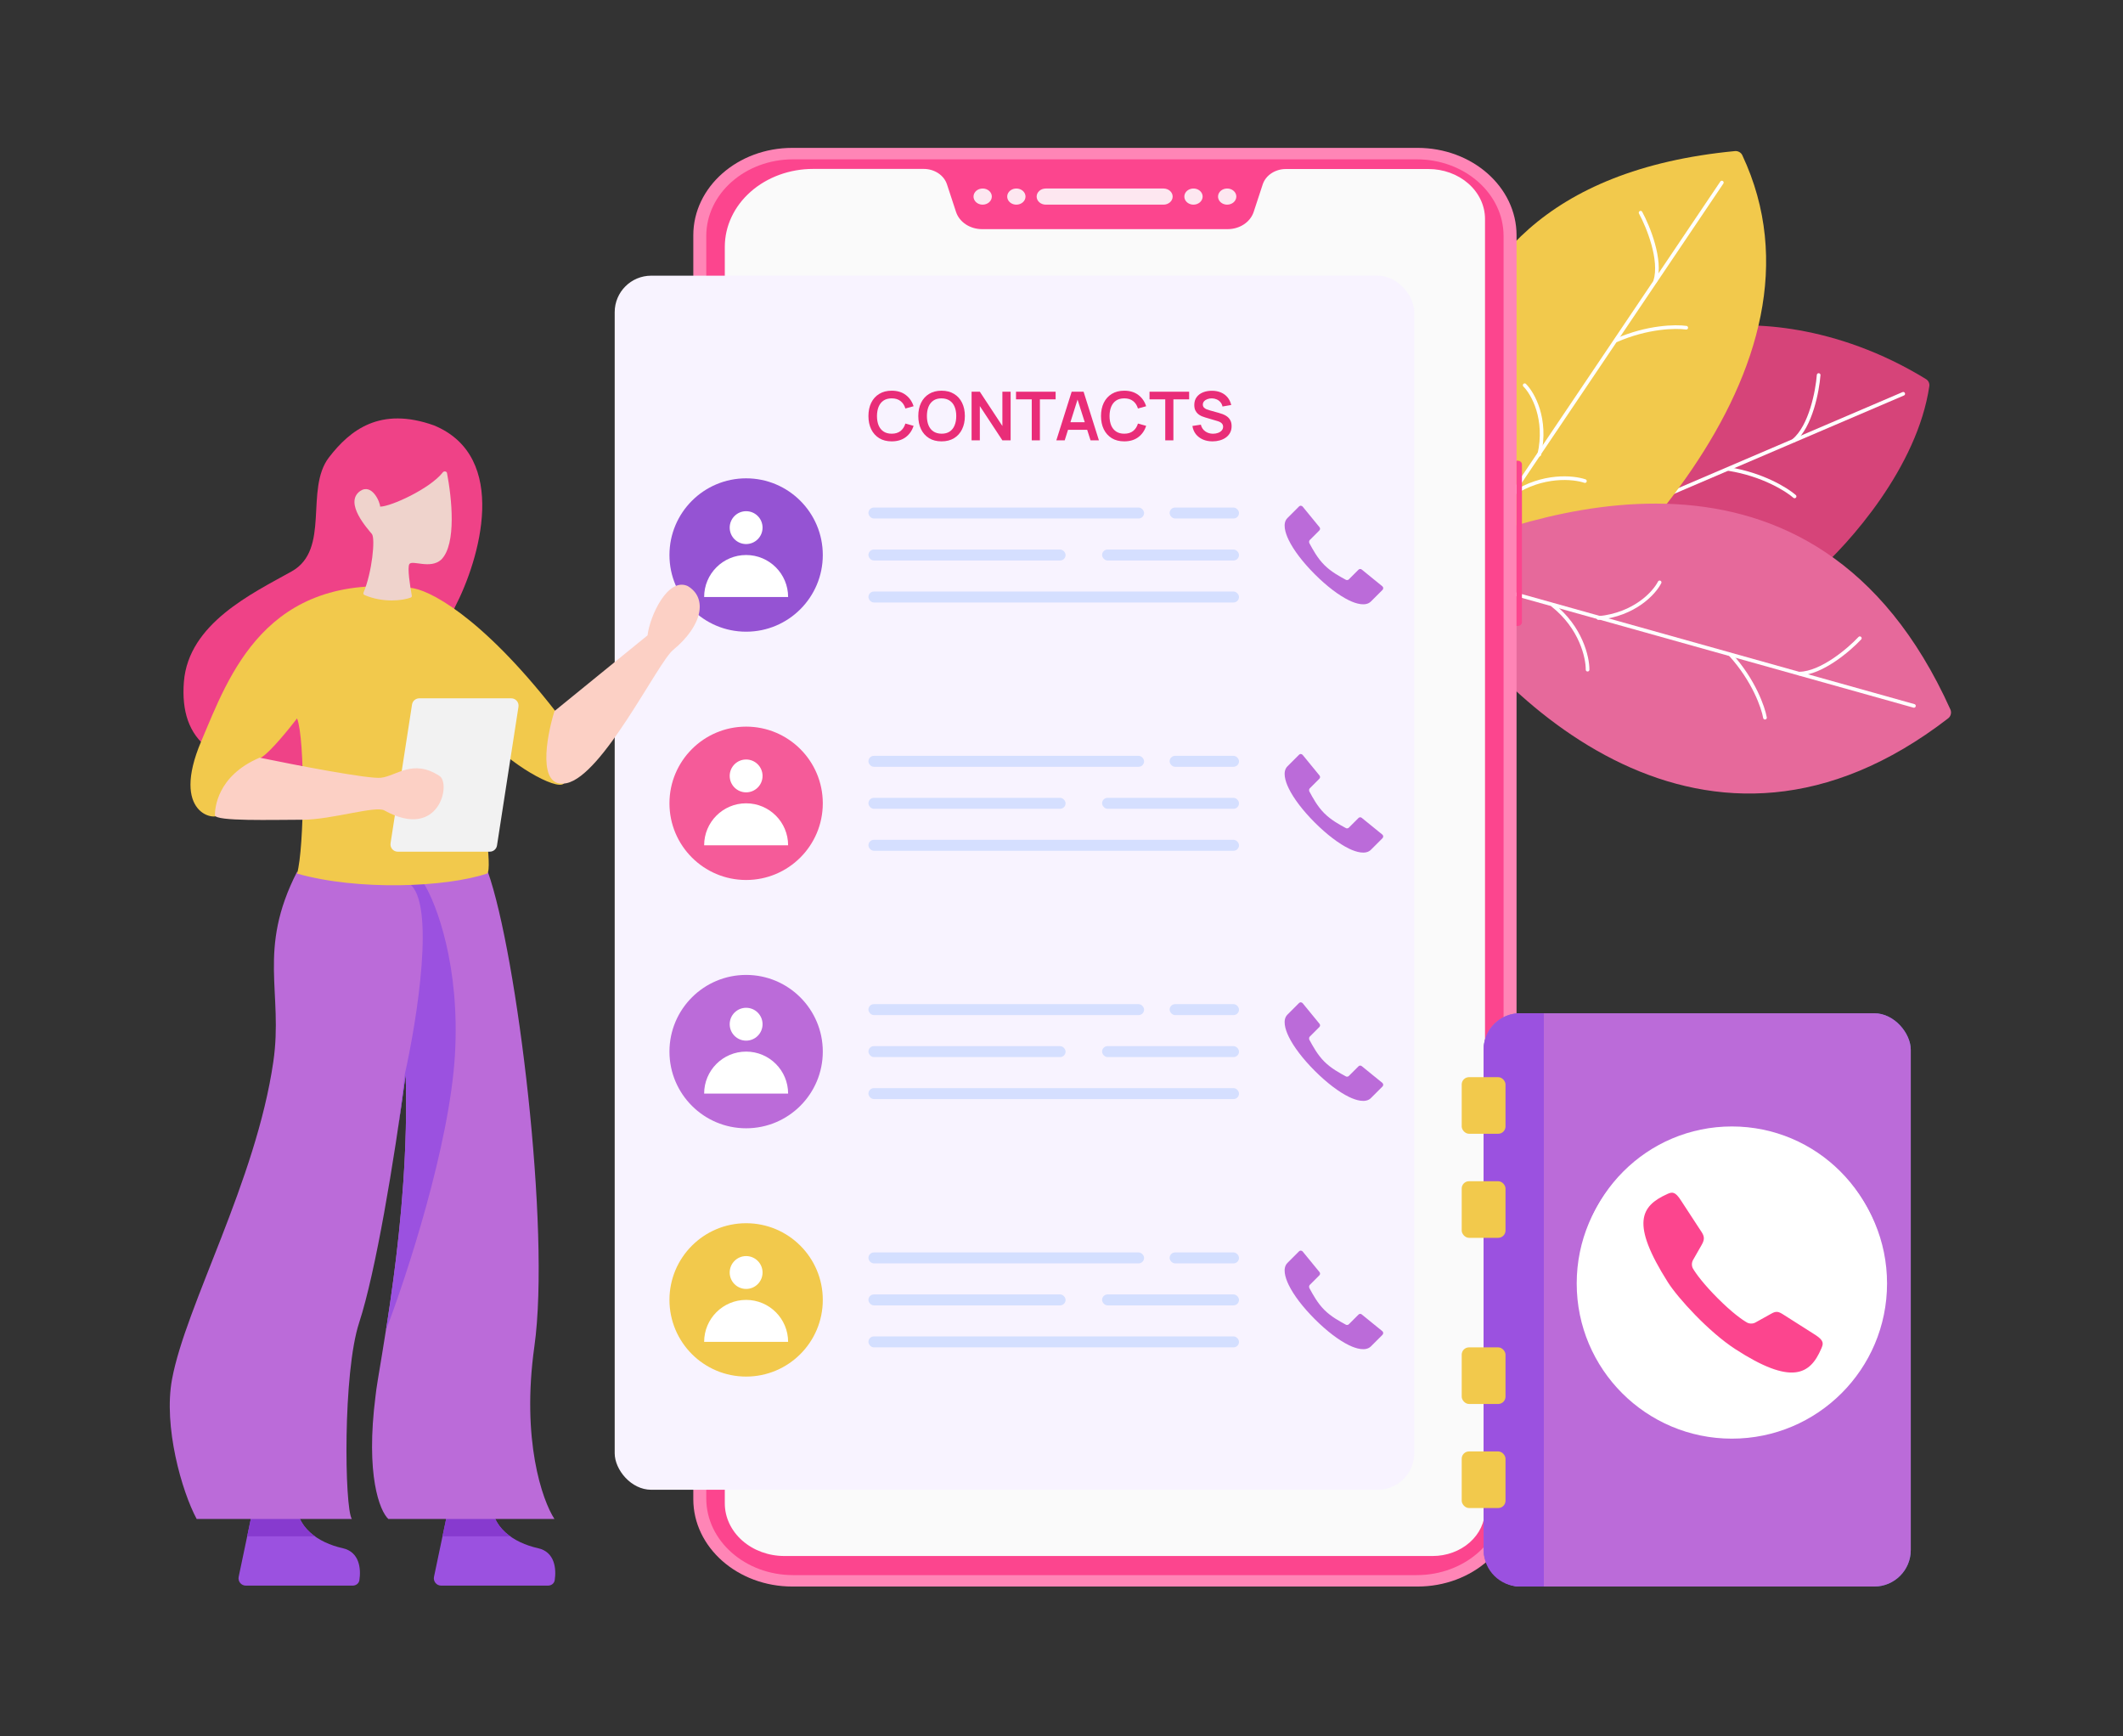 ﻿<?xml version="1.0" encoding="utf-8"?>
<svg width="1163" height="951" viewBox="0 0 1163 951" fill="none" xmlns="http://www.w3.org/2000/svg">
  <rect x="0" y="0" width="1163" height="951" fill="#333333" stroke="none"/>
  <rect width="1163" height="951" fill="transparent" />
  <path d="M1055.08 207.655C1005.43 177.162 957.987 176.094 938.504 179.649C937.375 179.855 936.415 180.574 935.855 181.576L880.249 281.007C878.975 283.285 880.188 286.153 882.71 286.825L990.219 315.463C991.483 315.799 992.824 315.508 993.81 314.648C1013.29 297.648 1050.38 255.764 1056.9 211.507C1057.13 209.978 1056.39 208.464 1055.08 207.655Z" fill="#D64479" />
  <path d="M1042.61 215.699L833.648 305.13" stroke="white" stroke-width="2" stroke-linecap="round" />
  <path d="M996.273 205.414C995.613 214.115 991.964 233.464 982.646 241.255" stroke="white" stroke-width="2" stroke-linecap="round" />
  <path d="M891.659 250.339C892.997 256.561 892.091 272.523 877.76 286.6" stroke="white" stroke-width="2" stroke-linecap="round" />
  <path d="M983.09 271.899C978.782 268.124 965.524 259.837 946.952 256.889" stroke="white" stroke-width="2" stroke-linecap="round" />
  <path d="M890.892 312.345C886.748 307.088 873.55 296.619 853.914 296.792" stroke="white" stroke-width="2" stroke-linecap="round" />
  <path d="M950.428 82.756C740.717 102.759 794.736 300.529 794.736 307L790.227 380.49C790.025 383.785 793.641 385.9 796.363 384.033C878.757 327.505 1009.3 201.624 954.439 84.995C953.738 83.504 952.069 82.599 950.428 82.756Z" fill="#F2C94C" />
  <path d="M943.236 100L816.236 288.5" stroke="white" stroke-width="2" stroke-linecap="round" />
  <path d="M898.736 116.5C902.903 124.167 910.336 142.4 906.736 154" stroke="white" stroke-width="2" stroke-linecap="round" />
  <path d="M835.236 211C839.736 215.5 847.636 229.4 843.236 249" stroke="white" stroke-width="2" stroke-linecap="round" />
  <path d="M923.736 179.5C918.069 178.667 902.436 178.9 885.236 186.5" stroke="white" stroke-width="2" stroke-linecap="round" />
  <path d="M868.236 263.5C861.903 261.333 845.136 259.7 828.736 270.5" stroke="white" stroke-width="2" stroke-linecap="round" />
  <path d="M1067.25 393.442C935.028 495.465 820.03 384.698 776.473 312.768C775.245 310.739 776.058 308.176 778.227 307.215C837.734 280.859 994.126 223.562 1068.45 388.609C1069.2 390.267 1068.69 392.331 1067.25 393.442Z" fill="#E6699B" />
  <path d="M1048.47 386.636L829.616 325.297" stroke="white" stroke-width="2" stroke-linecap="round" />
  <path d="M1018.83 349.574C1012.86 355.939 997.884 368.725 985.74 368.952" stroke="white" stroke-width="2" stroke-linecap="round" />
  <path d="M909.161 318.983C906.303 324.669 895.589 336.537 875.599 338.518" stroke="white" stroke-width="2" stroke-linecap="round" />
  <path d="M966.873 393.103C965.884 387.462 960.75 372.693 948.131 358.753" stroke="white" stroke-width="2" stroke-linecap="round" />
  <path d="M869.689 366.808C869.756 360.114 866.038 343.684 850.632 331.508" stroke="white" stroke-width="2" stroke-linecap="round" />
  <path d="M776.528 81H434.051C404.088 81 379.798 102.433 379.798 128.872V821.128C379.798 847.567 404.088 869 434.051 869H776.528C806.491 869 830.781 847.567 830.781 821.128V128.872C830.781 102.433 806.491 81 776.528 81Z" fill="#FF85B6" />
  <path d="M823.673 820.75V129.269C823.673 106.075 802.364 87.272 776.079 87.272L434.501 87.272C408.215 87.272 386.906 106.075 386.906 129.269L386.906 820.75C386.906 843.944 408.215 862.747 434.501 862.747H776.079C802.364 862.747 823.673 843.944 823.673 820.75Z" fill="#FC458E" />
  <path d="M572.896 112.096C571.567 112.096 570.293 111.63 569.353 110.801C568.414 109.972 567.886 108.848 567.886 107.675C567.886 106.503 568.414 105.378 569.353 104.549C570.293 103.72 571.567 103.255 572.896 103.255H637.383C638.712 103.255 639.987 103.72 640.926 104.549C641.866 105.378 642.393 106.503 642.393 107.675C642.393 108.848 641.866 109.972 640.926 110.801C639.987 111.63 638.712 112.096 637.383 112.096H572.896Z" fill="#FDE7F0" />
  <path d="M538.319 112.096C537.328 112.096 536.359 111.837 535.535 111.351C534.711 110.865 534.069 110.175 533.69 109.367C533.311 108.559 533.212 107.67 533.405 106.813C533.598 105.955 534.075 105.168 534.776 104.549C535.477 103.931 536.369 103.51 537.341 103.34C538.313 103.169 539.32 103.257 540.236 103.591C541.151 103.926 541.934 104.492 542.484 105.219C543.035 105.946 543.329 106.801 543.329 107.675C543.323 108.846 542.793 109.968 541.855 110.796C540.917 111.624 539.646 112.091 538.319 112.096Z" fill="#FDE7F0" />
  <path d="M556.774 112.096C555.783 112.096 554.815 111.837 553.991 111.351C553.167 110.865 552.525 110.175 552.146 109.367C551.766 108.559 551.667 107.67 551.86 106.813C552.054 105.955 552.531 105.168 553.232 104.549C553.932 103.931 554.825 103.51 555.797 103.34C556.769 103.169 557.776 103.257 558.691 103.591C559.607 103.926 560.389 104.492 560.94 105.219C561.49 105.946 561.784 106.801 561.784 107.675C561.784 108.848 561.256 109.972 560.317 110.801C559.377 111.63 558.103 112.096 556.774 112.096Z" fill="#FDE7F0" />
  <path d="M672.261 112.096C671.27 112.096 670.301 111.837 669.477 111.351C668.653 110.865 668.011 110.175 667.632 109.367C667.253 108.559 667.154 107.67 667.347 106.813C667.54 105.955 668.017 105.168 668.718 104.549C669.419 103.931 670.311 103.51 671.283 103.34C672.255 103.169 673.262 103.257 674.178 103.591C675.093 103.926 675.876 104.492 676.426 105.219C676.977 105.946 677.271 106.801 677.271 107.675C677.265 108.846 676.735 109.968 675.797 110.796C674.859 111.624 673.588 112.091 672.261 112.096Z" fill="#FDE7F0" />
  <path d="M653.805 112.096C652.814 112.096 651.846 111.837 651.022 111.351C650.198 110.865 649.556 110.175 649.176 109.367C648.797 108.559 648.698 107.67 648.891 106.813C649.085 105.955 649.562 105.168 650.263 104.549C650.963 103.931 651.856 103.51 652.828 103.34C653.8 103.169 654.807 103.257 655.722 103.591C656.638 103.926 657.42 104.492 657.971 105.219C658.521 105.946 658.815 106.801 658.815 107.675C658.809 108.846 658.28 109.968 657.341 110.796C656.403 111.624 655.132 112.091 653.805 112.096Z" fill="#FDE7F0" />
  <path d="M782.523 92.581H704.44C701.583 92.576 698.801 93.39 696.512 94.899C694.223 96.408 692.55 98.531 691.744 100.95L686.777 116.063C685.882 118.786 684.01 121.178 681.443 122.881C678.876 124.585 675.751 125.507 672.539 125.509H537.955C534.742 125.507 531.618 124.585 529.051 122.881C526.483 121.178 524.611 118.786 523.717 116.063L518.75 100.95C517.948 98.52 516.275 96.386 513.982 94.867C511.689 93.347 508.9 92.525 506.032 92.524H445.398C439.05 92.524 432.763 93.627 426.898 95.771C421.033 97.915 415.703 101.057 411.214 105.018C406.725 108.979 403.164 113.682 400.734 118.857C398.305 124.033 397.054 129.58 397.054 135.182V823.452C397.054 831.098 400.497 838.43 406.624 843.837C412.751 849.243 421.061 852.281 429.726 852.281H784.814C792.423 852.281 799.72 849.614 805.1 844.866C810.481 840.119 813.504 833.679 813.504 826.965V119.842C813.481 112.605 810.207 105.671 804.399 100.561C798.592 95.45 790.725 92.581 782.523 92.581Z" fill="#FAFAFA" />
  <path d="M831.445 342.842H830.781V252.349H831.445C832.053 252.349 832.635 252.562 833.065 252.942C833.495 253.321 833.736 253.835 833.736 254.371V340.82C833.736 341.356 833.495 341.871 833.065 342.25C832.635 342.629 832.053 342.842 831.445 342.842Z" fill="#FC458E" />
  <path d="M379.027 308.081H379.819V365.418H379.027C378.423 365.418 377.844 365.207 377.415 364.832C376.986 364.457 376.742 363.948 376.736 363.415V310.102C376.736 309.566 376.977 309.052 377.407 308.673C377.837 308.294 378.419 308.081 379.027 308.081Z" fill="#7562E9" />
  <path d="M379.027 233.174H379.819V290.511H379.027C378.423 290.511 377.844 290.301 377.415 289.926C376.986 289.551 376.742 289.041 376.736 288.509V235.196C376.736 234.66 376.977 234.145 377.407 233.766C377.837 233.387 378.419 233.174 379.027 233.174Z" fill="#7562E9" />
  <path d="M379.177 176.952H379.798V203.608H379.177C378.659 203.604 378.163 203.426 377.789 203.11C377.415 202.794 377.192 202.364 377.164 201.908V178.728C377.17 178.258 377.384 177.81 377.76 177.478C378.136 177.146 378.645 176.957 379.177 176.952Z" fill="#7562E9" />
  <rect x="336.736" y="151" width="438" height="665" rx="20" fill="#F8F3FF" />
  <circle cx="408.736" cy="304" r="42" fill="#9553D3" />
  <path d="M431.736 327H385.736C385.736 314.297 396.034 304 408.736 304C421.439 304 431.736 314.297 431.736 327Z" fill="white" />
  <circle cx="408.736" cy="289" r="9" fill="white" />
  <rect x="475.736" y="278" width="151" height="6" rx="3" fill="#D5DFFF" />
  <rect x="475.736" y="301" width="108" height="6" rx="3" fill="#D5DFFF" />
  <rect x="603.736" y="301" width="75" height="6" rx="3" fill="#D5DFFF" />
  <rect x="640.736" y="278" width="38" height="6" rx="3" fill="#D5DFFF" />
  <rect x="475.736" y="324" width="203" height="6" rx="3" fill="#D5DFFF" />
  <path d="M705.281 283.741L711.615 277.409C711.879 277.145 712.275 276.947 712.605 277.013C713.001 277.013 713.331 277.211 713.595 277.475L722.832 288.754C723.294 289.281 723.228 290.073 722.766 290.535L717.488 295.812L717.422 295.878C717.422 295.943 717.356 295.943 717.356 296.009C717.356 296.075 717.29 296.075 717.29 296.141C717.29 296.141 717.224 296.207 717.224 296.273C717.224 296.339 717.224 296.339 717.158 296.405V297.197C717.158 297.263 717.158 297.263 717.224 297.329C717.224 297.395 717.29 297.395 717.29 297.461V297.527C719.269 301.154 721.71 305.706 725.471 309.465C729.232 313.225 733.785 315.666 737.414 317.645H737.48C737.546 317.645 737.612 317.71 737.678 317.71H738.008C738.14 317.71 738.206 317.71 738.338 317.645H738.404C738.47 317.645 738.536 317.579 738.602 317.579C738.602 317.579 738.668 317.579 738.668 317.513C738.734 317.447 738.865 317.381 738.931 317.315L744.21 312.038C744.672 311.576 745.464 311.51 745.991 311.972L757.274 321.14C757.538 321.404 757.736 321.734 757.736 322.13C757.736 322.526 757.604 322.855 757.34 323.119L751.006 329.451C748.169 332.288 742.89 330.705 739.063 328.858C733.455 326.153 726.791 321.074 720.259 314.544C713.727 308.014 708.646 301.352 705.941 295.746C704.027 291.788 702.444 286.577 705.281 283.741Z" fill="#BB6BD9" />
  <circle cx="408.736" cy="440" r="42" fill="#F55B99" />
  <path d="M431.736 463H385.736C385.736 450.297 396.034 440 408.736 440C421.439 440 431.736 450.297 431.736 463Z" fill="white" />
  <circle cx="408.736" cy="425" r="9" fill="white" />
  <rect x="475.736" y="414" width="151" height="6" rx="3" fill="#D5DFFF" />
  <rect x="475.736" y="437" width="108" height="6" rx="3" fill="#D5DFFF" />
  <rect x="603.736" y="437" width="75" height="6" rx="3" fill="#D5DFFF" />
  <rect x="640.736" y="414" width="38" height="6" rx="3" fill="#D5DFFF" />
  <rect x="475.736" y="460" width="203" height="6" rx="3" fill="#D5DFFF" />
  <path d="M705.281 419.741L711.615 413.409C711.879 413.145 712.275 412.947 712.605 413.013C713.001 413.013 713.331 413.211 713.595 413.475L722.832 424.754C723.294 425.281 723.228 426.073 722.766 426.535L717.488 431.812L717.422 431.878C717.422 431.943 717.356 431.943 717.356 432.009C717.356 432.075 717.29 432.075 717.29 432.141C717.29 432.141 717.224 432.207 717.224 432.273C717.224 432.339 717.224 432.339 717.158 432.405V433.197C717.158 433.263 717.158 433.263 717.224 433.329C717.224 433.395 717.29 433.395 717.29 433.461V433.527C719.269 437.154 721.71 441.706 725.471 445.465C729.232 449.225 733.785 451.666 737.414 453.645H737.48C737.546 453.645 737.612 453.71 737.678 453.71H738.008C738.14 453.71 738.206 453.71 738.338 453.645H738.404C738.47 453.645 738.536 453.579 738.602 453.579C738.602 453.579 738.668 453.579 738.668 453.513C738.734 453.447 738.865 453.381 738.931 453.315L744.21 448.038C744.672 447.576 745.464 447.51 745.991 447.972L757.274 457.14C757.538 457.404 757.736 457.734 757.736 458.13C757.736 458.526 757.604 458.855 757.34 459.119L751.006 465.451C748.169 468.288 742.89 466.705 739.063 464.858C733.455 462.153 726.791 457.074 720.259 450.544C713.727 444.014 708.646 437.352 705.941 431.746C704.027 427.788 702.444 422.577 705.281 419.741Z" fill="#BB6BD9" />
  <circle cx="408.736" cy="576" r="42" fill="#BB6BD9" />
  <path d="M431.736 599H385.736C385.736 586.297 396.034 576 408.736 576C421.439 576 431.736 586.297 431.736 599Z" fill="white" />
  <circle cx="408.736" cy="561" r="9" fill="white" />
  <rect x="475.736" y="550" width="151" height="6" rx="3" fill="#D5DFFF" />
  <rect x="475.736" y="573" width="108" height="6" rx="3" fill="#D5DFFF" />
  <rect x="603.736" y="573" width="75" height="6" rx="3" fill="#D5DFFF" />
  <rect x="640.736" y="550" width="38" height="6" rx="3" fill="#D5DFFF" />
  <rect x="475.736" y="596" width="203" height="6" rx="3" fill="#D5DFFF" />
  <path d="M705.281 555.741L711.615 549.409C711.879 549.145 712.275 548.947 712.605 549.013C713.001 549.013 713.331 549.211 713.595 549.475L722.832 560.754C723.294 561.281 723.228 562.073 722.766 562.535L717.488 567.812L717.422 567.878C717.422 567.943 717.356 567.943 717.356 568.009C717.356 568.075 717.29 568.075 717.29 568.141C717.29 568.141 717.224 568.207 717.224 568.273C717.224 568.339 717.224 568.339 717.158 568.405V569.197C717.158 569.263 717.158 569.263 717.224 569.329C717.224 569.395 717.29 569.395 717.29 569.461V569.527C719.269 573.154 721.71 577.706 725.471 581.465C729.232 585.225 733.785 587.666 737.414 589.645H737.48C737.546 589.645 737.612 589.71 737.678 589.71H738.008C738.14 589.71 738.206 589.71 738.338 589.645H738.404C738.47 589.645 738.536 589.579 738.602 589.579C738.602 589.579 738.668 589.579 738.668 589.513C738.734 589.447 738.865 589.381 738.931 589.315L744.21 584.038C744.672 583.576 745.464 583.51 745.991 583.972L757.274 593.14C757.538 593.404 757.736 593.734 757.736 594.13C757.736 594.526 757.604 594.855 757.34 595.119L751.006 601.451C748.169 604.288 742.89 602.705 739.063 600.858C733.455 598.153 726.791 593.074 720.259 586.544C713.727 580.014 708.646 573.352 705.941 567.746C704.027 563.788 702.444 558.577 705.281 555.741Z" fill="#BB6BD9" />
  <circle cx="408.736" cy="712" r="42" fill="#F2C94C" />
  <path d="M431.736 735H385.736C385.736 722.297 396.034 712 408.736 712C421.439 712 431.736 722.297 431.736 735Z" fill="white" />
  <circle cx="408.736" cy="697" r="9" fill="white" />
  <rect x="475.736" y="686" width="151" height="6" rx="3" fill="#D4DFFF" />
  <rect x="475.736" y="709" width="108" height="6" rx="3" fill="#D4DFFF" />
  <rect x="603.736" y="709" width="75" height="6" rx="3" fill="#D4DFFF" />
  <rect x="640.736" y="686" width="38" height="6" rx="3" fill="#D4DFFF" />
  <rect x="475.736" y="732" width="203" height="6" rx="3" fill="#D4DFFF" />
  <path d="M705.281 691.741L711.615 685.409C711.879 685.145 712.275 684.947 712.605 685.013C713.001 685.013 713.331 685.211 713.595 685.475L722.832 696.754C723.294 697.281 723.228 698.073 722.766 698.535L717.488 703.812L717.422 703.878C717.422 703.943 717.356 703.943 717.356 704.009C717.356 704.075 717.29 704.075 717.29 704.141C717.29 704.141 717.224 704.207 717.224 704.273C717.224 704.339 717.224 704.339 717.158 704.405V705.197C717.158 705.263 717.158 705.263 717.224 705.329C717.224 705.395 717.29 705.395 717.29 705.461V705.527C719.269 709.154 721.71 713.706 725.471 717.465C729.232 721.225 733.785 723.666 737.414 725.645H737.48C737.546 725.645 737.612 725.71 737.678 725.71H738.008C738.14 725.71 738.206 725.71 738.338 725.645H738.404C738.47 725.645 738.536 725.579 738.602 725.579C738.602 725.579 738.668 725.579 738.668 725.513C738.734 725.447 738.865 725.381 738.931 725.315L744.21 720.038C744.672 719.576 745.464 719.51 745.991 719.972L757.274 729.14C757.538 729.404 757.736 729.734 757.736 730.13C757.736 730.526 757.604 730.855 757.34 731.119L751.006 737.451C748.169 740.288 742.89 738.705 739.063 736.858C733.455 734.153 726.791 729.074 720.259 722.544C713.727 716.014 708.646 709.352 705.941 703.746C704.027 699.788 702.444 694.577 705.281 691.741Z" fill="#BB6BD9" />
  <path d="M488.483 241.75C485.819 241.75 483.537 241.17 481.638 240.011C479.738 238.839 478.277 237.211 477.253 235.127C476.242 233.043 475.736 230.625 475.736 227.875C475.736 225.125 476.242 222.707 477.253 220.623C478.277 218.539 479.738 216.917 481.638 215.757C483.537 214.586 485.819 214 488.483 214C491.554 214 494.113 214.771 496.16 216.312C498.207 217.842 499.644 219.908 500.471 222.51L495.975 223.75C495.457 222.011 494.575 220.654 493.33 219.679C492.084 218.693 490.468 218.2 488.483 218.2C486.694 218.2 485.202 218.6 484.006 219.402C482.822 220.204 481.927 221.332 481.323 222.787C480.731 224.23 480.429 225.926 480.417 227.875C480.417 229.824 480.713 231.526 481.305 232.981C481.909 234.424 482.809 235.546 484.006 236.348C485.202 237.15 486.694 237.55 488.483 237.55C490.468 237.55 492.084 237.057 493.33 236.07C494.575 235.084 495.457 233.727 495.975 232L500.471 233.24C499.644 235.842 498.207 237.914 496.16 239.456C494.113 240.985 491.554 241.75 488.483 241.75Z" fill="#E92D78" />
  <path d="M515.799 241.75C513.135 241.75 510.853 241.17 508.954 240.011C507.055 238.839 505.593 237.211 504.569 235.127C503.558 233.043 503.052 230.625 503.052 227.875C503.052 225.125 503.558 222.707 504.569 220.623C505.593 218.539 507.055 216.917 508.954 215.757C510.853 214.586 513.135 214 515.799 214C518.463 214 520.745 214.586 522.644 215.757C524.556 216.917 526.017 218.539 527.028 220.623C528.052 222.707 528.564 225.125 528.564 227.875C528.564 230.625 528.052 233.043 527.028 235.127C526.017 237.211 524.556 238.839 522.644 240.011C520.745 241.17 518.463 241.75 515.799 241.75ZM515.799 237.55C517.587 237.563 519.073 237.168 520.257 236.367C521.454 235.565 522.348 234.436 522.94 232.981C523.544 231.526 523.846 229.824 523.846 227.875C523.846 225.926 523.544 224.237 522.94 222.806C522.348 221.363 521.454 220.241 520.257 219.439C519.073 218.637 517.587 218.224 515.799 218.2C514.011 218.187 512.524 218.582 511.34 219.384C510.156 220.185 509.262 221.314 508.658 222.769C508.066 224.224 507.77 225.926 507.77 227.875C507.77 229.824 508.066 231.52 508.658 232.963C509.25 234.393 510.138 235.509 511.322 236.311C512.518 237.113 514.011 237.526 515.799 237.55Z" fill="#E92D78" />
  <path d="M532.246 241.195V214.555H536.76L549.118 233.333V214.555H553.632V241.195H549.118L536.76 222.417V241.195H532.246Z" fill="#E92D78" />
  <path d="M565.205 241.195V218.736H556.584V214.555H578.284V218.736H569.663V241.195H565.205Z" fill="#E92D78" />
  <path d="M578.67 241.195L587.069 214.555H593.599L601.998 241.195H597.41L589.788 217.293H590.787L583.258 241.195H578.67ZM583.35 235.423V231.261H597.336V235.423H583.35Z" fill="#E92D78" />
  <path d="M615.887 241.75C613.223 241.75 610.941 241.17 609.042 240.011C607.143 238.839 605.681 237.211 604.657 235.127C603.646 233.043 603.14 230.625 603.14 227.875C603.14 225.125 603.646 222.707 604.657 220.623C605.681 218.539 607.143 216.917 609.042 215.757C610.941 214.586 613.223 214 615.887 214C618.958 214 621.517 214.771 623.564 216.312C625.612 217.842 627.049 219.908 627.875 222.51L623.379 223.75C622.861 222.011 621.98 220.654 620.734 219.679C619.488 218.693 617.873 218.2 615.887 218.2C614.099 218.2 612.606 218.6 611.41 219.402C610.226 220.204 609.332 221.332 608.727 222.787C608.135 224.23 607.833 225.926 607.821 227.875C607.821 229.824 608.117 231.526 608.709 232.981C609.313 234.424 610.214 235.546 611.41 236.348C612.606 237.15 614.099 237.55 615.887 237.55C617.873 237.55 619.488 237.057 620.734 236.07C621.98 235.084 622.861 233.727 623.379 232L627.875 233.24C627.049 235.842 625.612 237.914 623.564 239.456C621.517 240.985 618.958 241.75 615.887 241.75Z" fill="#E92D78" />
  <path d="M638.338 241.195V218.736H629.717V214.555H651.417V218.736H642.796V241.195H638.338Z" fill="#E92D78" />
  <path d="M664.236 241.75C662.287 241.75 660.53 241.411 658.963 240.732C657.409 240.054 656.127 239.086 655.115 237.828C654.116 236.558 653.481 235.053 653.21 233.314L657.835 232.611C658.229 234.19 659.037 235.411 660.258 236.274C661.492 237.137 662.91 237.569 664.513 237.569C665.463 237.569 666.357 237.421 667.196 237.125C668.034 236.829 668.713 236.397 669.231 235.83C669.761 235.263 670.026 234.566 670.026 233.739C670.026 233.369 669.965 233.03 669.841 232.722C669.718 232.401 669.533 232.118 669.286 231.871C669.052 231.624 668.744 231.402 668.361 231.205C667.991 230.995 667.56 230.816 667.066 230.668L660.184 228.634C659.592 228.461 658.951 228.233 658.26 227.949C657.582 227.653 656.934 227.252 656.318 226.747C655.713 226.229 655.214 225.575 654.819 224.786C654.437 223.984 654.246 222.997 654.246 221.825C654.246 220.111 654.677 218.674 655.541 217.515C656.416 216.343 657.588 215.468 659.056 214.888C660.536 214.308 662.176 214.025 663.977 214.037C665.802 214.049 667.43 214.364 668.861 214.98C670.291 215.585 671.488 216.467 672.45 217.626C673.412 218.785 674.09 220.185 674.485 221.825L669.693 222.658C669.496 221.721 669.114 220.925 668.546 220.272C667.991 219.606 667.307 219.1 666.493 218.755C665.691 218.409 664.834 218.224 663.921 218.2C663.033 218.187 662.207 218.323 661.442 218.606C660.69 218.878 660.079 219.273 659.611 219.79C659.154 220.309 658.926 220.913 658.926 221.604C658.926 222.257 659.124 222.794 659.518 223.213C659.913 223.62 660.4 223.947 660.98 224.193C661.572 224.428 662.17 224.625 662.774 224.786L667.547 226.117C668.201 226.29 668.935 226.524 669.749 226.821C670.563 227.117 671.346 227.53 672.098 228.06C672.851 228.59 673.467 229.287 673.948 230.151C674.442 231.014 674.688 232.112 674.688 233.444C674.688 234.825 674.398 236.04 673.819 237.088C673.251 238.124 672.481 238.987 671.506 239.678C670.532 240.369 669.416 240.887 668.158 241.232C666.912 241.577 665.605 241.75 664.236 241.75Z" fill="#E92D78" />
  <path d="M130.748 863.678L137.962 829.305C138.14 828.458 138.583 827.692 139.242 827.131C147.662 819.973 162.62 809.975 162.236 821.5C161.736 836.5 174.236 845 187.736 848C196.945 850.046 197.841 859.266 196.872 865.555C196.6 867.32 195.005 868.5 193.219 868.5H134.663C132.123 868.5 130.226 866.164 130.748 863.678Z" fill="#9B51E0" />
  <path fill-rule="evenodd" clip-rule="evenodd" d="M172.508 841.5H135.403L137.962 829.305C138.14 828.458 138.583 827.692 139.242 827.131C147.662 819.973 162.62 809.975 162.236 821.5C161.94 830.371 166.192 836.969 172.508 841.5Z" fill="#873ACF" />
  <path d="M237.748 863.678L244.962 829.305C245.14 828.458 245.583 827.692 246.242 827.131C254.662 819.973 269.62 809.975 269.236 821.5C268.736 836.5 281.236 845 294.736 848C303.945 850.046 304.841 859.266 303.872 865.555C303.6 867.32 302.005 868.5 300.219 868.5H241.663C239.123 868.5 237.226 866.164 237.748 863.678Z" fill="#9B51E0" />
  <path fill-rule="evenodd" clip-rule="evenodd" d="M279.508 841.5H242.403L244.962 829.305C245.14 828.458 245.583 827.692 246.242 827.131C254.662 819.973 269.62 809.975 269.236 821.5C268.94 830.371 273.192 836.969 279.508 841.5Z" fill="#873ACF" />
  <path d="M267.236 477.5C221.636 488.7 178.569 482.167 162.736 477.5C140.736 520.5 155.263 543.396 149.736 581.5C140.236 647 101.736 715 94.236 755.5C89.444 781.375 99.569 816.833 107.736 832H192.736C188.736 826 187.736 752 196.736 724.5C205.736 697 215.736 637 222.236 588.5C224.736 669 207.236 749 205.736 764.5C200.136 808.1 208.069 827.667 212.736 832H303.736C297.069 821.833 285.536 788.7 292.736 737.5C301.736 673.5 283.236 522.5 267.236 477.5Z" fill="#BB6BD9" />
  <path fill-rule="evenodd" clip-rule="evenodd" d="M211.436 728.607C222.631 699.307 246.365 627.131 249.236 577.5C252.036 529.1 239.069 495 232.236 484C231.673 483.719 231.089 483.43 230.493 483.139C228.152 483.299 225.839 483.421 223.56 483.509C223.778 483.668 224.003 483.832 224.236 484C238.636 494.4 228.569 558 221.736 588.5C220.646 597.085 219.408 606.993 218.113 617.555C219.596 607.652 220.981 597.862 222.236 588.5C223.882 641.511 216.856 694.306 211.436 728.607Z" fill="#9B51E0" />
  <path d="M237.736 233C279.336 250.2 262.736 306.5 249.236 332.5C238.069 360.333 205.836 416.7 166.236 419.5C116.736 423 98.236 405.5 100.736 373.5C103.236 341.5 138.236 325 159.736 313C181.236 301 166.736 268 180.236 250.5C191.808 235.5 208.236 222.5 237.736 233Z" fill="#EF4287" />
  <path d="M304.236 389.5C263.036 336.7 234.069 322.5 224.736 322C145.236 313 125.367 370.397 110.236 406C93.236 446 118.236 450 120.236 446C127.236 422.5 137.736 418.5 143.736 414.5C148.536 411.3 158.403 399.167 162.736 393.5C167.236 405 166.736 464.5 162.736 478.5C196.236 488 244.236 486 266.736 478.5C268.633 477.868 267.403 465.333 266.736 459.5C261.069 435.333 253.136 390.5 266.736 404.5C283.736 422 307.736 434 309.236 428.5C296.736 409.5 304.236 390 304.236 389.5Z" fill="#F2C94C" />
  <path d="M280.069 382.5H229.665C227.692 382.5 226.013 383.939 225.712 385.888L213.95 461.888C213.575 464.312 215.45 466.5 217.903 466.5H268.308C270.28 466.5 271.959 465.062 272.26 463.112L284.022 387.112C284.398 384.688 282.522 382.5 280.069 382.5Z" fill="#F2F2F2" />
  <path d="M368.736 356C384.896 342.692 387.736 327.5 376.736 321C365.736 316 355.903 337.667 354.736 348L303.736 389.5C299.236 404 294.236 432.2 310.236 429C330.236 425 360.236 363 368.736 356Z" fill="#FCD0C5" />
  <path d="M208.736 426C201.936 426.8 161.569 419 142.236 415C118.736 425 117.736 443 117.736 446.5C117.736 450 149.736 449 165.736 449C181.736 449 206.236 441 210.736 444C240.736 460.5 247.236 429 240.736 425C226.236 415.5 217.236 425 208.736 426Z" fill="#FCD0C5" />
  <path d="M241.736 306.5C250.231 298.005 247.443 272.514 244.867 259.079C244.683 258.12 243.205 257.917 242.607 258.688C235.682 267.617 214.135 277.5 208.236 277.5C208.236 275 203.736 264.5 197.236 269C188.236 275.5 201.736 290 203.736 292.5C205.682 294.933 203.841 313.462 199.133 324.593C198.92 325.099 199.138 325.688 199.643 325.905C209.955 330.333 220.712 328.969 225.029 327.303C225.454 327.139 225.676 326.692 225.593 326.244C224.584 320.846 223.092 310.907 224.236 309C225.736 306.5 235.736 312 241.736 306.5Z" fill="#EFD3CC" />
  <rect x="812.736" y="555" width="234" height="314" rx="20" fill="#517CC0" />
  <rect x="812.736" y="555" width="234" height="314" rx="20" fill="#BB6BD9" />
  <path fill-rule="evenodd" clip-rule="evenodd" d="M845.736 555V869H832.736C821.69 869 812.736 860.046 812.736 849V575C812.736 563.954 821.69 555 832.736 555H845.736Z" fill="#9B51E0" />
  <circle cx="948.736" cy="701" r="84" fill="white" />
  <path d="M898.808 674C897.69 655.727 909.812 653.128 917.265 654.211C918.265 654.356 919.122 654.961 919.677 655.806C924.724 663.493 933.338 678.322 929.308 681.5C924.236 685.5 923.308 689.5 939.808 706.5C959.384 724.677 961.11 722.54 963.903 718.708C964.7 717.616 966.04 717.118 967.374 717.334C977.704 719.01 994.189 722.516 995.308 725.5C996.808 729.5 995.308 747.5 980.308 749.5C949.808 752 900.308 698.5 898.808 674Z" fill="#ED5D20" />
  <rect x="914.736" y="650.817" width="9.813" height="40" rx="2" transform="rotate(-22.887 914.736 650.817)" fill="#ED5D20" />
  <rect width="9.813" height="40" rx="2" transform="matrix(-0.335 0.942 0.942 0.335 964.025 708)" fill="#ED5D20" />
  <rect x="800.736" y="590" width="24" height="31" rx="4" fill="#F2C94C" />
  <rect x="800.736" y="647" width="24" height="31" rx="4" fill="#F2C94C" />
  <rect x="800.736" y="738" width="24" height="31" rx="4" fill="#F2C94C" />
  <rect x="800.736" y="795" width="24" height="31" rx="4" fill="#F2C94C" />
  <path d="M948.736 788C995.68 788 1033.74 749.944 1033.74 703C1033.74 656.056 995.68 618 948.736 618C901.792 618 863.736 656.056 863.736 703C863.736 749.944 901.792 788 948.736 788Z" fill="white" />
  <path fill-rule="evenodd" clip-rule="evenodd" d="M961.988 724.184C960.572 725.082 958.801 725.212 957.27 724.528C954.236 722.845 948.702 718.829 941.027 711.153C933.351 703.478 928.978 697.574 927.282 694.578C926.598 693.048 926.728 691.276 927.626 689.861L932.038 682.134C933.619 679.393 933.976 677.659 932.255 674.994L920.92 657.641C917.694 652.541 916.049 652.771 913.27 654.046C898.811 660.625 893.163 669.932 913.678 702.33C919.211 711.064 936.118 729.551 950.538 738.91C981.419 758.966 991.58 752.935 997.611 738.91C998.886 736.079 999.447 734.435 994.589 731.26L977.045 720.104C974.381 718.395 973.08 717.949 970.326 719.543L961.988 724.184Z" fill="#FC458E" />
</svg>